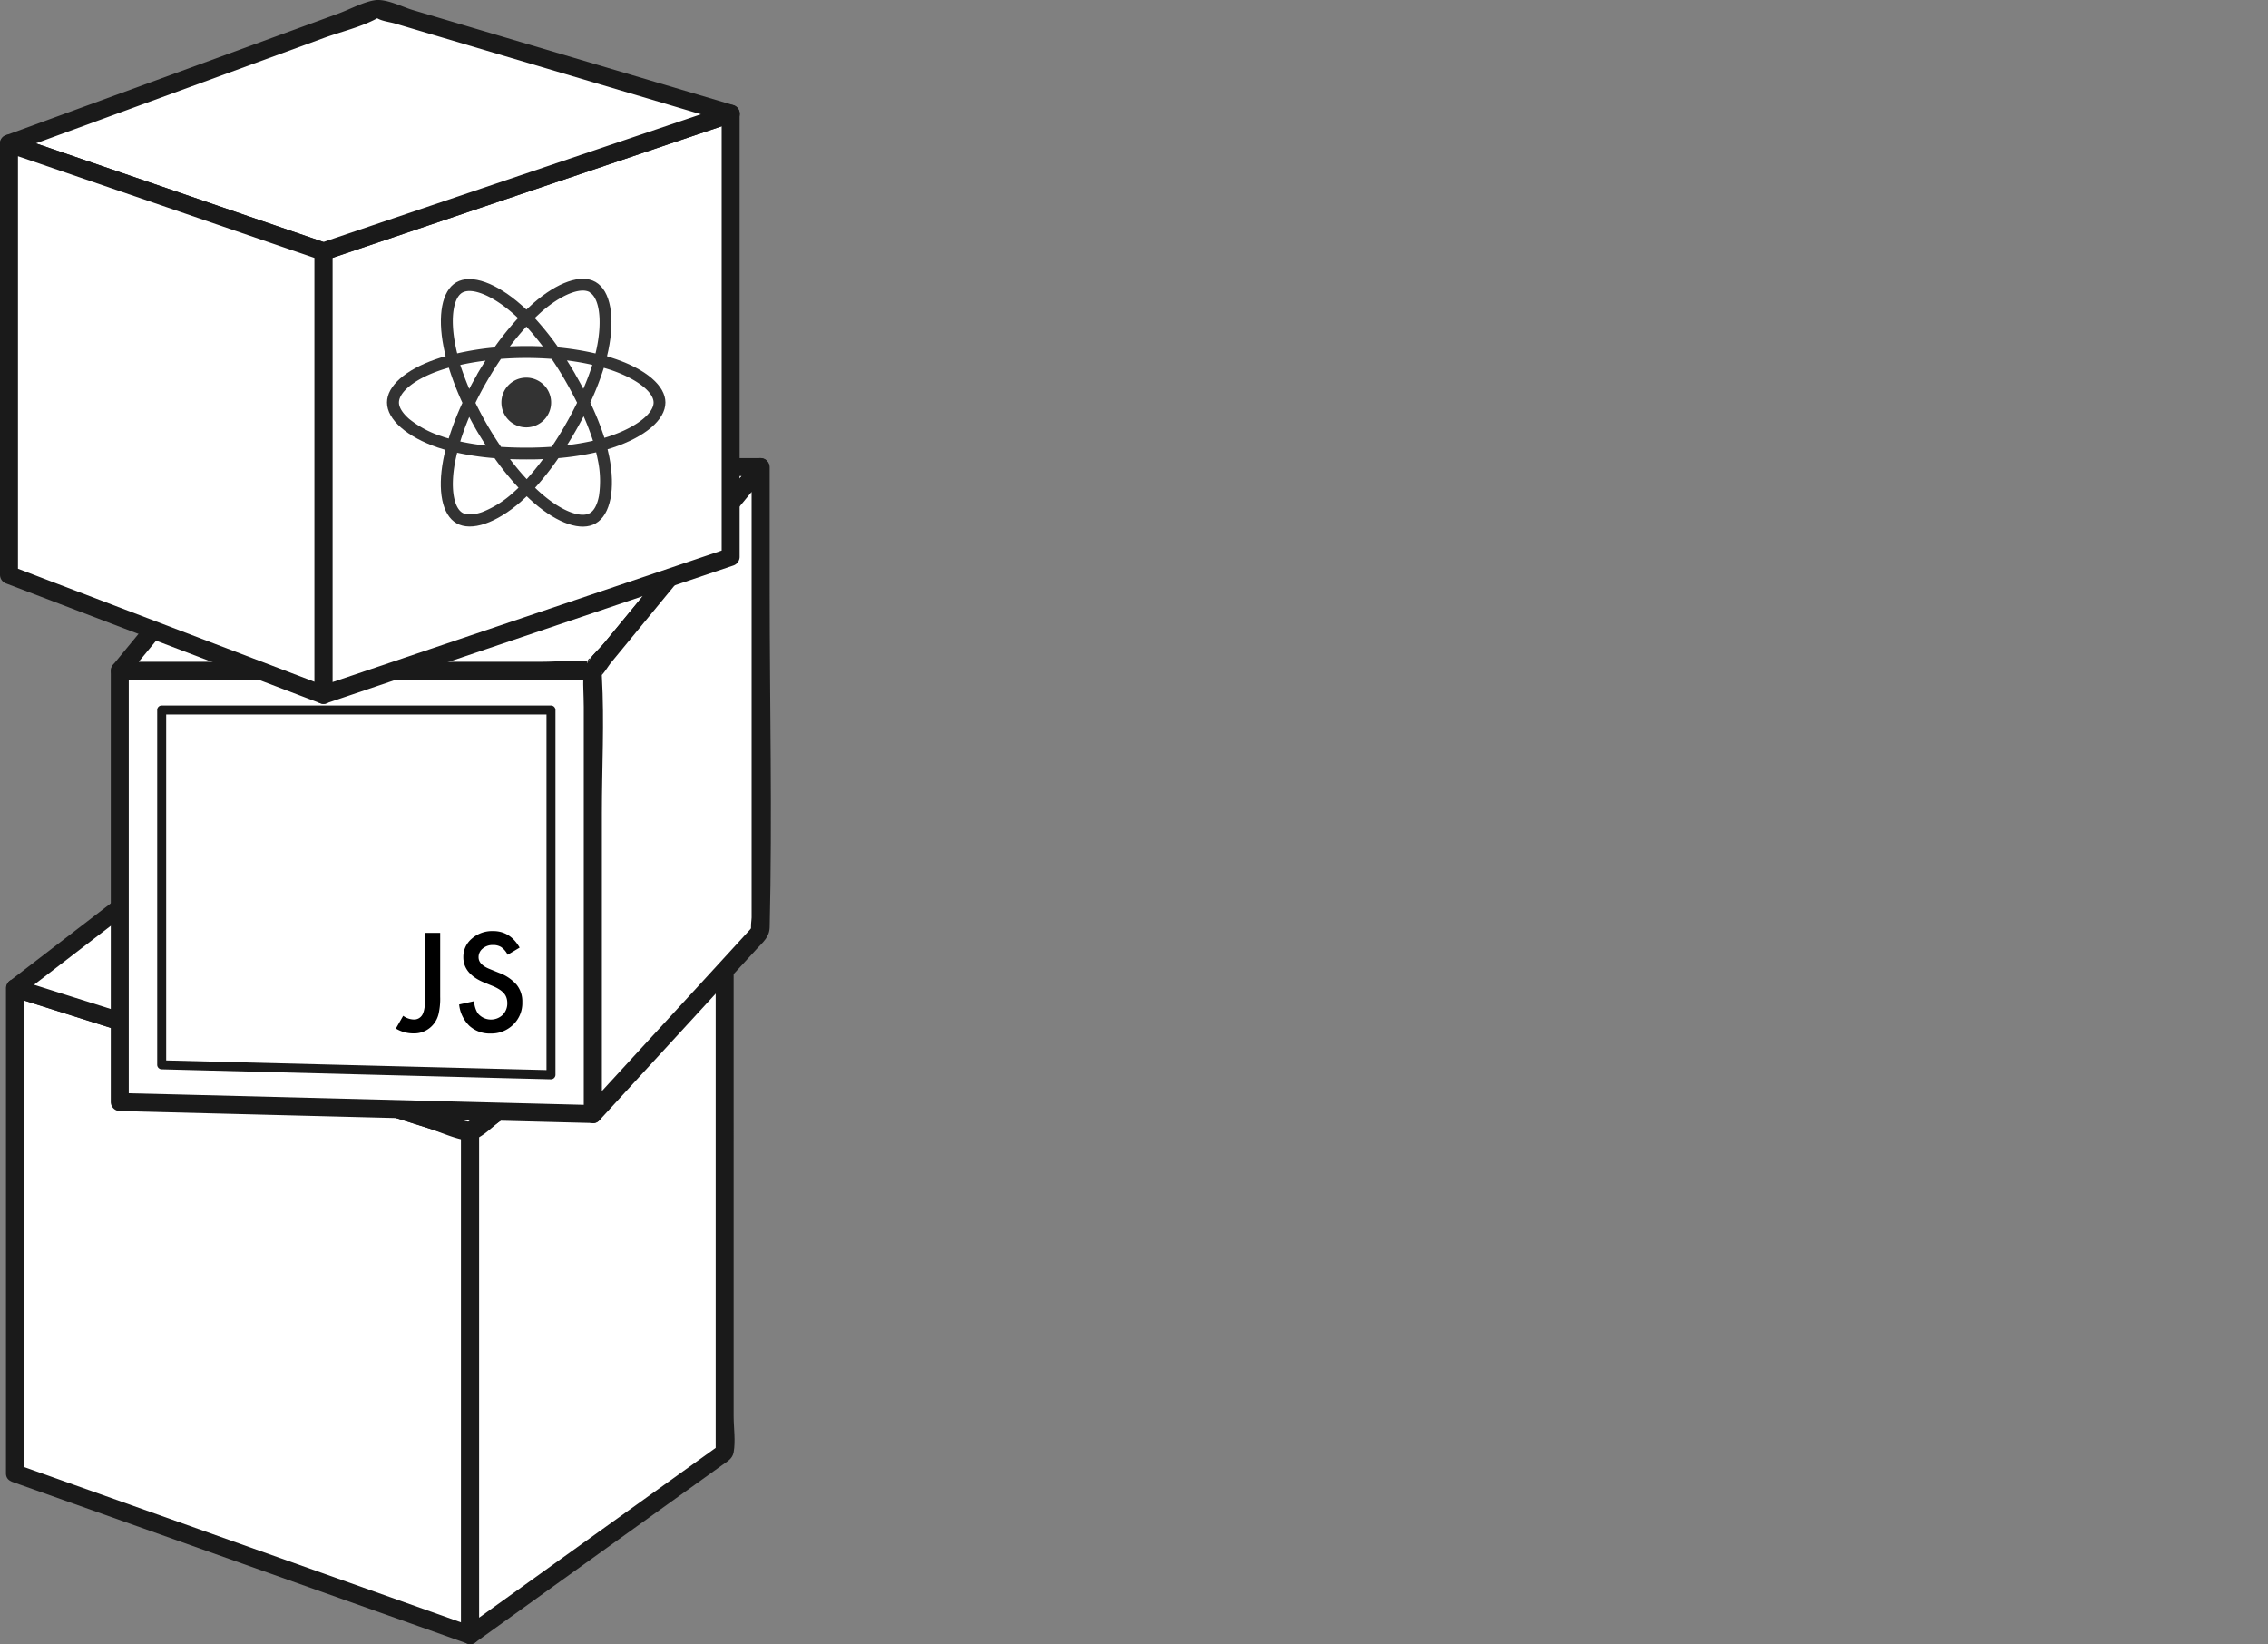 <svg xmlns="http://www.w3.org/2000/svg" viewBox="0 0 757.4 549.03"><rect x="0" y="0" width="757.4" height="549.03" fill="#808080" stroke="none"/><defs><style>.cls-1{fill:#fff;}.cls-2{fill:#1a1a1a;}.cls-3{fill:#333;}</style></defs><title>Asset 8mascot</title><g id="Layer_2" data-name="Layer 2"><g id="Layer_1-2" data-name="Layer 1"><polygon class="cls-1" points="5 491.97 5 329.97 157 377.97 157 545.97 5 491.97"/><path class="cls-2" d="M8,492V330l-3.8,2.89,133,42,19,6L154,378V546l3.8-2.9L24.48,495.71,5.8,489.07c-3.65-1.29-5.22,4.5-1.6,5.79l133.32,47.36,18.68,6.64A3,3,0,0,0,160,546V378a3.09,3.09,0,0,0-2.2-2.9l-133-42-19-6A3,3,0,0,0,2,330V492C2,495.83,8,495.83,8,492Z"/><polygon class="cls-1" points="157 377.97 242 315.97 242 484.97 157 545.97 157 377.97"/><path class="cls-2" d="M158.51,380.56l74.34-54.22,10.66-7.78L239,316V485l1.49-2.59-74.21,53.25-10.79,7.75L160,546V378c0-3.86-6-3.87-6,0V546c0,2.11,2.61,3.95,4.51,2.59l44.53-32,29.68-21.3,8.61-6.18c1.65-1.18,3.27-2,3.67-4.16.69-3.75,0-8.27,0-12.06V316c0-2.1-2.62-4-4.51-2.59L166.15,367.6l-10.66,7.78C152.4,377.63,155.39,382.84,158.51,380.56Z"/><polygon class="cls-1" points="5 329.97 91 263.97 242 315.97 157 377.97 5 329.97"/><path class="cls-2" d="M6.51,332.56l41-31.49,28.93-22.2,10.39-8c1.07-.82,4.83-2.77,5.31-4.08.39-1.07-1.67.44-1.81.09.08.2,1.24.41,1.43.5,2.11.94,4.46,1.53,6.65,2.28l25.17,8.67L195.19,303l46,15.85-.71-5.48-41.7,30.41-28.48,20.77L160,372.1c-.39.29-4.44,2.73-4.39,3.21-.07-.68,2.73.54,1.84-.36a6.91,6.91,0,0,0-1.93-.61L148.07,372l-25.94-8.19L51.24,341.42,5.8,327.07c-3.69-1.16-5.27,4.63-1.6,5.79l110,34.75,28.51,9c4.2,1.33,8.87,3.58,13.26,4.19,3.76.52,8.25-4.43,11-6.47l26.73-19.5,49.73-36.27a3.05,3.05,0,0,0-.71-5.49L132.21,275l-28.16-9.7c-3.8-1.3-8.22-3.67-12.22-4.21s-9.23,5.58-12,7.71l-27.42,21L3.49,327.38C.46,329.69,3.45,334.91,6.51,332.56Z"/><polygon class="cls-1" points="40 223.97 198 223.97 198 371.97 40 367.97 40 223.97"/><path class="cls-2" d="M40,227H198l-3-3V372l3-3L59.33,365.46,40,365l3,3V224c0-3.86-6-3.87-6,0V368a3.06,3.06,0,0,0,3,3l138.67,3.51L198,375a3,3,0,0,0,3-3V224a3,3,0,0,0-3-3H40C36.14,221,36.13,227,40,227Z"/><polygon class="cls-1" points="40 223.97 96 155.97 254 155.97 198 223.97 40 223.97"/><path class="cls-2" d="M42.12,226.09l31.47-38.21,19.34-23.49c1.33-1.61,4-3.79,4.74-5.76.7-1.77-1,1.31-1.59.34,0,.09,1,0,1.09,0,5,.73,10.63,0,15.65,0H254l-2.12-5.13-31.47,38.21-19.53,23.72c-1.19,1.45-4,3.78-4.61,5.6-.61,2,.11-3.83,1.66-.4a6.75,6.75,0,0,0-1.19,0c-5.08-.63-10.64,0-15.75,0H40c-3.86,0-3.87,6,0,6H195.14c3.31,0,4.68-.51,6.83-3.13l16.54-20.08,37.61-45.67c1.59-1.93.66-5.12-2.12-5.12H98.88c-3.43,0-4.76.58-7,3.27L75.49,176.17,37.88,221.84C35.44,224.8,39.66,229.07,42.12,226.09Z"/><polygon class="cls-1" points="198 371.97 198 223.97 254 155.97 254 310.97 198 371.97"/><path class="cls-2" d="M201,372V271.5c0-15.11.86-30.51,0-45.6-.19-3.31.52-.26-.76,0,1-.25,3-3.64,3.63-4.41l17.06-20.72,35.19-42.73L251,156v150.4c0,.81-.48,3.56,0,4.24.6.84.26-1.65.78-1.66-.29,0-1.16,1.26-1.35,1.47l-16,17.47-38.52,41.95c-2.61,2.85,1.62,7.1,4.24,4.25l33.35-36.33,19.16-20.87c2.18-2.38,4.29-4,4.37-7.32.9-37.36,0-74.86,0-112.23V156c0-2.42-3.41-4.2-5.12-2.13l-30.21,36.69-19.39,23.54c-2.21,2.69-6.72,6.44-7.28,10-.59,3.78,0,8.14,0,11.95V372C195,375.83,201,375.83,201,372Z"/><polygon class="cls-1" points="54 237.08 184 237.08 184 358.85 54 355.56 54 237.08"/><path class="cls-2" d="M54,238.58H184l-1.5-1.5V358.85l1.5-1.5L70,354.47l-16-.41,1.5,1.5V237.08a1.5,1.5,0,0,0-3,0V355.56a1.52,1.52,0,0,0,1.5,1.5L168,360l16,.4a1.52,1.52,0,0,0,1.5-1.5V237.08a1.52,1.52,0,0,0-1.5-1.5H54A1.5,1.5,0,0,0,54,238.58Z"/><polygon class="cls-1" points="108 83.97 108 231.97 244 185.97 244 37.97 108 83.97"/><path class="cls-2" d="M105,84V232a3,3,0,0,0,3.8,2.89L228,194.55l16.84-5.69A3.09,3.09,0,0,0,247,186V38a3,3,0,0,0-3.8-2.9L124,75.38,107.2,81.07c-3.64,1.23-2.07,7,1.6,5.79L228,46.55l16.84-5.69L241,38V186l2.2-2.9L124,223.38l-16.84,5.69L111,232V84C111,80.11,105,80.1,105,84Z"/><polygon class="cls-1" points="108 83.97 3 47.97 126 2.97 244 37.97 108 83.97"/><path class="cls-2" d="M108.8,81.07,17,49.59,3.8,45.07v5.79L108.45,12.57c5.55-2,12-3.52,17.24-6.31,1.93-1-.85-.84.24-.19,1.63,1,4.27,1.27,6.08,1.81l60.3,17.88,50.89,15.1V35.07L124,75.38,107.2,81.07c-3.64,1.23-2.07,7,1.6,5.79L228,46.55l16.84-5.69a3,3,0,0,0,0-5.79L137.87,3.36C134.33,2.31,129-.49,125.2.07s-8.26,3-12,4.38l-63,23.06L2.2,45.07a3,3,0,0,0,0,5.79L94,82.34l13.18,4.52C110.86,88.11,112.43,82.32,108.8,81.07Z"/><polygon class="cls-1" points="108 83.97 108 231.97 3 191.97 3 47.97 108 83.97"/><path class="cls-2" d="M105,84V232l3.8-2.9L16.69,194,3.8,189.07,6,192V48L2.2,50.86,94,82.34l13.18,4.52c3.66,1.25,5.23-4.54,1.6-5.79L17,49.59,3.8,45.07A3,3,0,0,0,0,48V192a3.1,3.1,0,0,0,2.2,2.89L94.31,230l12.89,4.91c1.86.71,3.8-1.1,3.8-2.89V84C111,80.11,105,80.1,105,84Z"/><path class="cls-1" d="M123.29,134.37c0,7.91,7.72,15.29,19.9,19.45-2.44,12.24-.44,22.1,6.23,26,6.85,3.95,17.05,1.21,26.74-7.25,9.44,8.12,19,11.32,25.64,7.47,6.84-4,8.93-14.5,6.43-27.12,12.68-4.19,19.77-10.49,19.77-18.5,0-7.72-7.74-14.41-19.75-18.54,2.69-13.14.42-22.77-6.53-26.77-6.69-3.86-16.34-.49-25.92,7.84-10-8.85-19.53-11.55-26.46-7.53-6.69,3.86-8.59,13.91-6.15,26.37C131.42,119.84,123.29,126.68,123.29,134.37Z"/><path class="cls-3" d="M205.71,119.94c-1-.34-2-.66-3-1,.16-.68.32-1.36.46-2,2.27-11,.78-19.86-4.28-22.78-4.85-2.8-12.78.12-20.79,7.09-.79.69-1.56,1.4-2.32,2.13-.5-.48-1-1-1.54-1.42-8.4-7.46-16.81-10.6-21.87-7.68-4.84,2.81-6.28,11.14-4.24,21.56.2,1,.43,2.06.69,3.08-1.19.34-2.34.7-3.44,1.09-9.85,3.43-16.14,8.81-16.14,14.39,0,5.76,6.75,11.54,17,15.05.83.28,1.67.54,2.51.78-.27,1.1-.52,2.21-.73,3.32-1.94,10.25-.42,18.38,4.41,21.17,5,2.88,13.37-.08,21.53-7.21.65-.57,1.29-1.17,1.94-1.79.82.79,1.66,1.55,2.51,2.29,7.91,6.8,15.71,9.55,20.54,6.75,5-2.89,6.61-11.62,4.51-22.25-.16-.82-.35-1.64-.56-2.49.59-.17,1.16-.35,1.73-.54,10.66-3.53,17.59-9.24,17.59-15.08,0-5.6-6.49-11-16.53-14.47Z"/><path class="cls-1" d="M203.4,145.72l-1.56.49a93.77,93.77,0,0,0-4.71-11.78,93.61,93.61,0,0,0,4.52-11.61c.95.28,1.88.57,2.77.87,8.6,3,13.85,7.34,13.85,10.72,0,3.59-5.67,8.26-14.87,11.31Zm-3.82,7.57a33.79,33.79,0,0,1,.45,12.27c-.56,3-1.67,5-3.05,5.77-2.93,1.7-9.2-.5-15.95-6.32q-1.17-1-2.34-2.13a93.07,93.07,0,0,0,7.79-9.9,93.14,93.14,0,0,0,12.6-1.94c.19.76.35,1.51.5,2.25ZM161,171c-2.87,1-5.15,1-6.53.25-2.93-1.69-4.15-8.23-2.49-17,.2-1,.43-2.06.68-3.08A93,93,0,0,0,165.16,153a95.25,95.25,0,0,0,8,9.86c-.58.56-1.17,1.11-1.77,1.63A33.54,33.54,0,0,1,161,171ZM147.54,145.7a33.74,33.74,0,0,1-10.84-5.76c-2.31-2-3.47-3.94-3.47-5.53,0-3.39,5-7.71,13.46-10.64,1.06-.37,2.13-.7,3.2-1a95.33,95.33,0,0,0,4.54,11.75,95.23,95.23,0,0,0-4.59,11.91C149.07,146.2,148.3,146,147.54,145.7Zm4.5-30.61c-1.75-8.93-.59-15.67,2.33-17.36,3.11-1.8,10,.77,17.24,7.21.47.41.93.84,1.4,1.28a96.35,96.35,0,0,0-7.92,9.81A94.64,94.64,0,0,0,152.68,118c-.24-.95-.45-1.91-.64-2.87ZM192.15,125q-1.36-2.35-2.83-4.65a85.78,85.78,0,0,1,8.48,1.48c-.8,2.57-1.8,5.25-3,8-.86-1.64-1.76-3.25-2.68-4.84Zm-16.36-15.94c1.84,2,3.67,4.21,5.48,6.61-3.67-.17-7.33-.17-11,0,1.81-2.38,3.66-4.6,5.52-6.61Zm-16.46,16c-.91,1.59-1.79,3.19-2.62,4.81-1.16-2.74-2.15-5.44-3-8,2.65-.6,5.48-1.08,8.43-1.45Q160.7,122.65,159.33,125Zm2.94,23.74a83.55,83.55,0,0,1-8.57-1.38c.82-2.65,1.83-5.4,3-8.2q1.26,2.43,2.64,4.81C160.28,145.6,161.26,147.19,162.27,148.76ZM175.9,160c-1.88-2-3.76-4.27-5.59-6.69,1.78.07,3.59.1,5.44.1s3.77,0,5.61-.12A83.66,83.66,0,0,1,175.9,160Zm19-21a86,86,0,0,1,3.13,8.18,83.73,83.73,0,0,1-8.68,1.48c1-1.56,1.94-3.13,2.86-4.73s1.83-3.27,2.69-4.93ZM188.73,142q-2.11,3.66-4.47,7.19c-2.75.2-5.61.3-8.51.3s-5.71-.09-8.42-.26c-1.61-2.35-3.12-4.75-4.55-7.21s-2.74-4.95-4-7.5q1.83-3.81,4-7.49h0c1.41-2.45,2.92-4.84,4.51-7.18,2.77-.21,5.6-.32,8.47-.32s5.72.11,8.48.32q2.37,3.49,4.48,7.16t4,7.46q-1.86,3.83-4,7.53Zm8.19-44.37c3.11,1.8,4.33,9,2.37,18.54-.13.62-.27,1.23-.42,1.85a95.08,95.08,0,0,0-12.43-2,95.47,95.47,0,0,0-7.86-9.81c.69-.67,1.41-1.32,2.14-2,6.86-6,13.28-8.33,16.2-6.65Z"/><path class="cls-3" d="M175.75,126.11a8.3,8.3,0,1,1-8.3,8.3,8.29,8.29,0,0,1,8.3-8.3"/><path d="M147,311.51v21.33a22.75,22.75,0,0,1-.53,5.7,8.57,8.57,0,0,1-1.82,3.61,8.26,8.26,0,0,1-6.62,2.92,11.2,11.2,0,0,1-5.83-1.62l2.44-4.25a6.2,6.2,0,0,0,3.39,1.22,3.14,3.14,0,0,0,3.08-1.69c.6-1.12.89-3.09.89-5.89V311.51Z"/><path d="M173.54,316.42l-4,2.39a7,7,0,0,0-2.16-2.56,5,5,0,0,0-2.75-.69,5.09,5.09,0,0,0-3.44,1.18,3.65,3.65,0,0,0-1.37,2.9q0,2.42,3.59,3.89l3.29,1.34a14.16,14.16,0,0,1,5.87,4,8.88,8.88,0,0,1,1.86,5.73,10,10,0,0,1-3,7.51,10.37,10.37,0,0,1-7.58,3,10.08,10.08,0,0,1-7.08-2.54,11.65,11.65,0,0,1-3.44-7.15l5-1.11a8.45,8.45,0,0,0,1.19,4,5.68,5.68,0,0,0,8.35.58,5.38,5.38,0,0,0,1.54-3.95,5.46,5.46,0,0,0-.27-1.76,4.3,4.3,0,0,0-.83-1.47,6.81,6.81,0,0,0-1.46-1.26,13.66,13.66,0,0,0-2.14-1.13L161.5,328q-6.76-2.87-6.77-8.37a7.93,7.93,0,0,1,2.84-6.21,10.26,10.26,0,0,1,7.07-2.52Q170.34,310.87,173.54,316.42Z"/></g></g></svg>